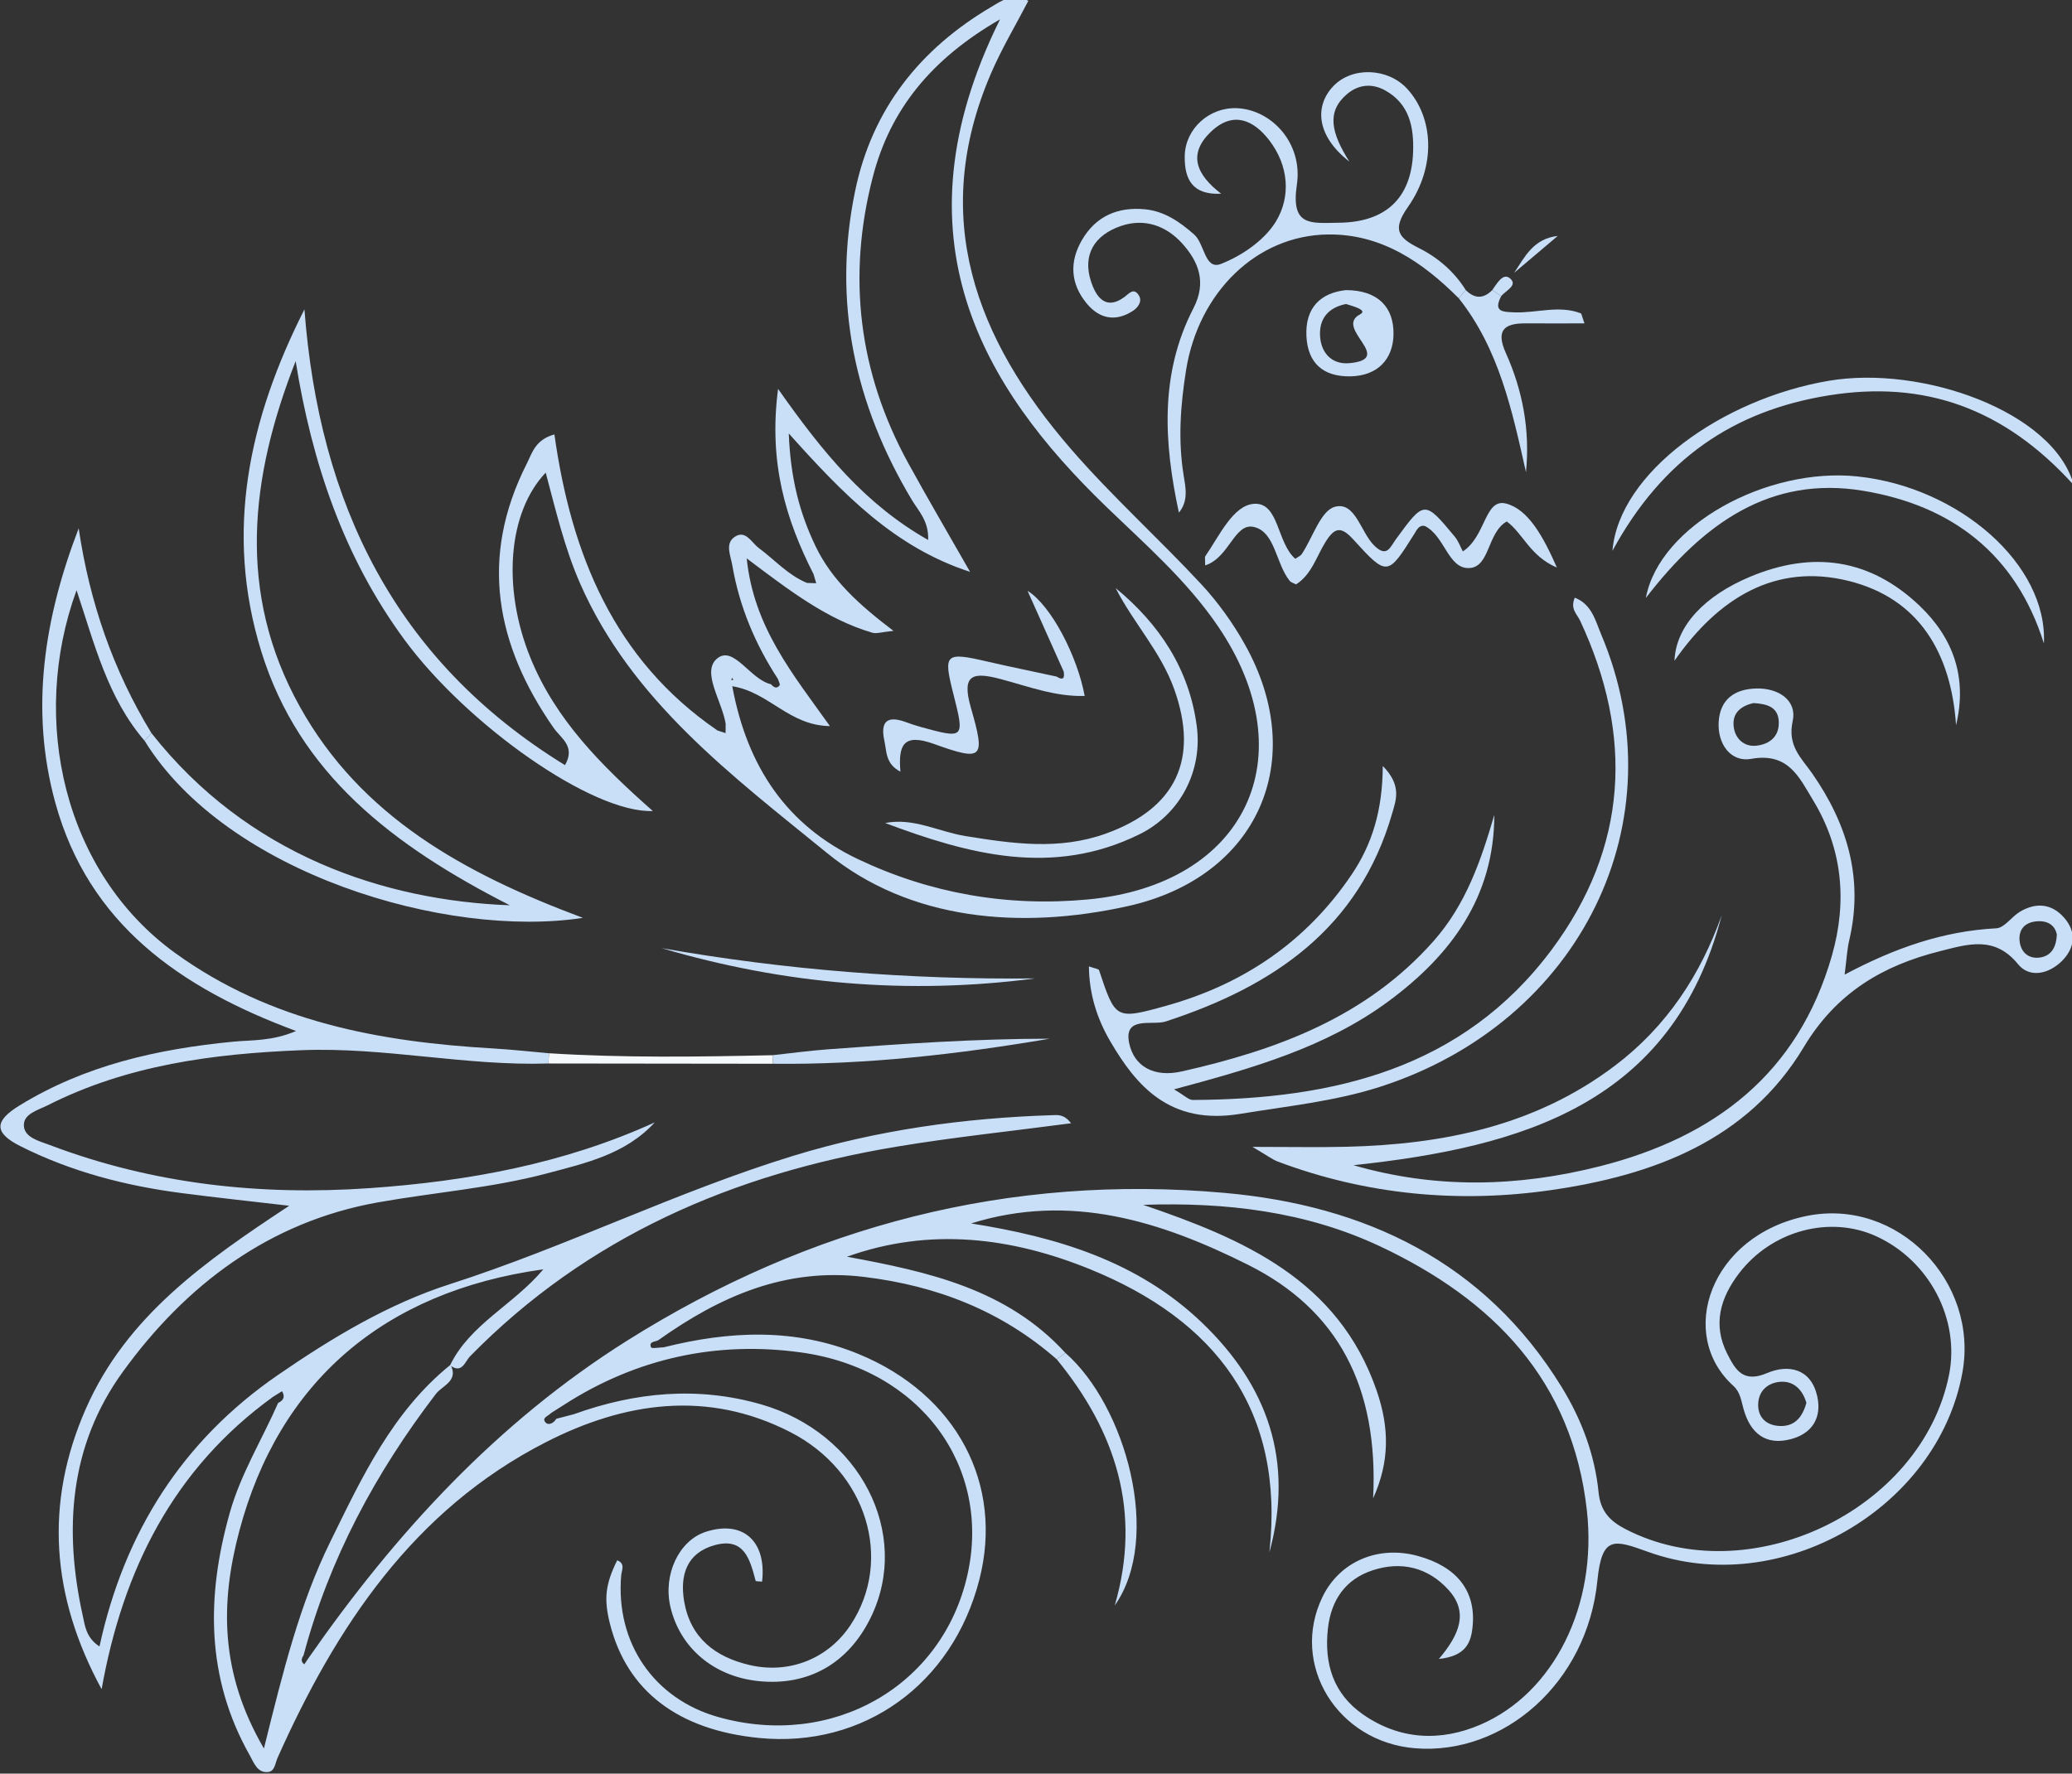 <?xml version="1.0" encoding="UTF-8" standalone="no"?>
<!-- Created with Inkscape (http://www.inkscape.org/) -->

<svg
   viewBox="0 0 82.386 70.541"
   version="1.1"
   id="main"
   xmlns="http://www.w3.org/2000/svg"
   xmlns:svg="http://www.w3.org/2000/svg">
  <rect x="0" y="0" width="82.386" height="70.541" fill="#333333" stroke="none"/>
  <defs
     id="defs13119" />
  <g
     id="layer1"
     transform="translate(-201.395,-134.975)">
    <g
       id="lc"
       transform="matrix(0.353,0,0,-0.353,173.387,303.277)">
      <path
         d="m 282.813,318.715 c -0.367,1.307 -1.278,2.433 -2.799,2.384 -1.459,-0.047 -2.653,-0.989 -2.633,-2.653 0.018,-1.464 1.006,-2.271 2.421,-2.333 1.615,-0.07 2.532,0.886 3.011,2.602 m -138.85,-1.281 c 6.928,2.493 13.942,3.175 21.118,1.113 11.094,-3.188 16.95,-14.531 12.354,-23.989 -2.53,-5.206 -7.055,-7.773 -12.674,-7.186 -5.041,0.527 -8.855,3.764 -9.916,8.416 -0.818,3.591 0.974,7.398 3.948,8.385 4.188,1.39 6.916,-0.995 6.39,-5.591 -0.254,0.029 -0.707,0.008 -0.731,0.102 -0.635,2.392 -1.275,4.918 -4.601,4.006 -3.181,-0.873 -3.943,-3.42 -3.445,-6.337 0.701,-4.106 3.481,-6.26 7.357,-7.169 4.482,-1.051 8.875,0.712 11.387,4.508 4.849,7.331 1.846,17.308 -6.79,21.735 -9.333,4.784 -18.696,3.388 -27.563,-1.156 -14.89,-7.63 -23.583,-20.751 -30.184,-35.532 -0.285,-0.637 -0.31,-1.545 -1.094,-1.615 -1.204,-0.106 -1.586,1.071 -2.035,1.866 -4.96,8.777 -4.914,17.977 -2.243,27.397 1.237,4.365 3.629,8.211 5.428,12.321 0.613,0.286 0.814,0.709 0.442,1.323 -0.333,-0.207 -0.666,-0.413 -0.998,-0.619 -11.207,-8.093 -16.917,-19.464 -19.324,-32.954 -5.68,10.451 -6.464,20.944 -1.771,31.613 4.592,10.439 13.459,16.624 22.902,22.854 -4.044,0.473 -8.093,0.903 -12.13,1.429 -6.317,0.822 -12.41,2.402 -18.144,5.281 -3.115,1.564 -2.854,2.899 -0.107,4.588 7.381,4.536 15.553,6.362 24.032,7.185 2.161,0.209 4.384,0.04 7.121,1.206 -13.122,4.864 -23.363,12.094 -27.113,25.701 -2.889,10.484 -1.28,20.765 2.627,30.938 1.226,-8.318 3.877,-16.001 8.198,-23.079 -0.26,-0.285 -0.519,-0.569 -0.778,-0.855 -4.156,4.825 -5.637,10.895 -7.66,16.958 -5.34,-14.635 -1.396,-31.828 11.096,-40.867 10.752,-7.78 23.042,-10.019 35.847,-10.763 2.099,-0.122 4.193,-0.358 6.288,-0.54 l -0.097,-1.152 c -9.305,-0.301 -18.468,1.87 -27.79,1.498 -9.928,-0.395 -19.629,-1.66 -28.622,-6.219 -1.062,-0.539 -2.757,-0.949 -2.654,-2.335 0.096,-1.306 1.753,-1.69 2.881,-2.118 11.639,-4.419 23.732,-5.732 36.07,-4.87 11.058,0.774 21.879,2.745 32.108,7.407 -3.289,-3.593 -7.795,-4.587 -12.119,-5.74 -6.249,-1.665 -12.741,-2.143 -19.082,-3.275 -12.163,-2.171 -21.596,-9.234 -28.741,-19.124 -5.989,-8.291 -6.64,-17.713 -4.484,-27.456 0.256,-1.16 0.371,-2.459 1.882,-3.45 2.798,12.891 9.36,23.2 20.12,30.599 6.04,4.155 12.37,7.981 19.359,10.224 13.129,4.213 25.501,10.419 38.668,14.458 9.449,2.899 19.214,4.258 29.107,4.576 0.673,0.022 1.371,0.147 2.184,-0.91 -6.808,-0.901 -13.284,-1.573 -19.694,-2.643 -18.351,-3.063 -34.779,-10.119 -48.023,-23.631 -0.521,-0.531 -0.9,-2.027 -2.231,-0.992 2.249,4.638 7.138,6.794 10.503,10.81 -18.028,-2.5 -29.796,-12.725 -34.249,-29.499 -2.156,-8.125 -2.176,-15.991 2.778,-24.486 2.169,8.757 4.034,16.278 7.451,23.241 3.574,7.282 7.018,14.707 13.57,19.99 0.946,-1.83 -0.938,-2.349 -1.656,-3.289 -6.798,-8.89 -12.001,-18.566 -14.894,-29.42 -0.226,-0.364 -0.369,-0.724 0.081,-1.037 0.144,0.215 0.289,0.43 0.434,0.645 9.818,14.115 21.267,26.602 35.944,35.832 20.582,12.945 43.048,18.791 67.256,16.637 15.806,-1.406 29.292,-7.714 37.99,-21.877 2.241,-3.648 3.733,-7.617 4.158,-11.864 0.216,-2.155 1.301,-3.247 3.026,-4.14 13.888,-7.186 33.348,2.062 36.441,17.334 1.27,6.272 -2.179,12.887 -8.155,15.642 -5.231,2.412 -11.801,0.676 -15.499,-4.173 -2.093,-2.746 -2.995,-5.759 -1.317,-9.056 0.909,-1.788 1.77,-3.327 4.483,-2.171 2.379,1.015 4.924,0.534 5.642,-2.572 0.551,-2.38 -0.501,-4.212 -2.929,-4.863 -2.879,-0.773 -4.591,0.669 -5.354,3.353 -0.27,0.951 -0.365,1.929 -1.158,2.645 -6.41,5.792 -2.626,16.95 8.293,19.148 10.208,2.055 19.366,-7.382 17.51,-17.636 -2.774,-15.338 -20.466,-25.603 -35.392,-20.223 -3.866,1.393 -5.215,1.864 -5.726,-3.245 -1.15,-11.507 -10.553,-19.678 -20.521,-18.879 -8.794,0.704 -14.148,9.477 -10.427,17.086 1.933,3.953 6.232,5.799 10.694,4.591 4.39,-1.189 6.541,-3.906 6.213,-7.807 -0.162,-1.937 -0.728,-3.482 -3.811,-3.807 2.337,2.764 3.365,5.277 1.069,7.797 -2.31,2.536 -5.316,3.24 -8.5,2.203 -3.067,-0.998 -4.715,-3.331 -5.072,-6.599 -0.433,-3.957 0.624,-7.325 3.941,-9.641 4.148,-2.894 8.758,-3.101 13.264,-1.152 8.301,3.592 13.141,13.477 11.974,24.069 -1.619,14.706 -10.584,23.82 -23.282,29.803 -8.37,3.943 -17.383,4.998 -26.701,4.685 11.321,-3.857 21.975,-8.45 26.29,-20.91 1.458,-4.211 1.474,-8.03 -0.39,-12.158 0.629,12.58 -3.973,21.247 -14.065,26.301 -9.783,4.898 -20.01,8.17 -31.22,4.671 9.637,-1.522 18.747,-4.237 25.978,-11.152 7.42,-7.095 10.441,-15.593 7.619,-25.914 1.779,16.131 -6.143,26.192 -20.204,31.911 -8.792,3.577 -18.016,4.761 -27.376,1.405 9.117,-1.68 18.024,-3.621 24.61,-10.843 l -0.984,-0.709 c -6.233,5.455 -13.524,8.292 -21.724,9.281 -8.852,1.069 -16.211,-2.205 -23.139,-7.125 -0.359,-0.213 -1.123,-0.135 -0.826,-0.812 0.077,-0.174 0.928,-0.008 1.423,0.003 7.4,1.858 14.779,2.2 21.978,-0.768 11.015,-4.542 16.349,-14.652 13.567,-25.445 -3.032,-11.761 -13.033,-18.948 -24.773,-17.805 -9.162,0.893 -14.93,5.311 -16.833,12.892 -0.699,2.788 -0.511,4.439 0.822,7.127 0.953,-0.364 0.498,-1.128 0.448,-1.713 -0.64,-7.581 3.677,-13.895 10.923,-15.942 12.847,-3.629 25.258,3.451 28.08,16.018 2.735,12.178 -5.256,23.204 -18.787,25.063 -9.444,1.298 -18.471,-0.645 -26.618,-5.883 -0.502,-0.319 -1.005,-0.638 -1.508,-0.957 -0.277,-0.323 -1.068,-0.518 -0.625,-1.038 0.343,-0.403 0.929,-0.1 1.233,0.397 0.652,0.17 1.303,0.34 1.953,0.51"
         style="fill:#c9dff8;fill-opacity:1;fill-rule:nonzero;stroke:none"
         id="path82" />
      <path
         d="m 161.86,400.408 -0.175,-0.215 0.237,-0.056 z m 30.128,74.191 c -7.815,-4.503 -12.375,-10.219 -14.327,-17.738 -2.912,-11.213 -1.621,-22.054 3.987,-32.271 2.259,-4.116 4.638,-8.164 6.963,-12.244 -8.515,2.762 -14.317,8.775 -20.423,15.596 0.203,-5.1 1.229,-8.977 3.019,-12.708 1.84,-3.832 4.892,-6.585 8.778,-9.538 -1.357,-0.132 -1.92,-0.343 -2.381,-0.208 -5.171,1.519 -9.38,4.792 -14.152,8.375 0.799,-7.737 5.141,-12.965 9.375,-18.896 -4.629,0.058 -6.839,3.83 -11.004,4.493 1.688,-9.086 6.128,-15.665 14.161,-19.482 8.168,-3.879 16.863,-5.388 25.898,-4.542 17.768,1.665 24.629,16.089 14.663,30.766 -3.511,5.171 -8.202,9.239 -12.65,13.537 -13.745,13.281 -24.15,30.207 -11.907,54.86 m -25.019,-74.323 c -2.566,3.933 -4.349,8.179 -5.144,12.822 -0.186,1.085 -0.824,2.398 0.222,3.155 1.262,0.91 1.937,-0.607 2.762,-1.219 1.796,-1.331 3.302,-3.06 5.43,-3.935 0.348,-0.011 0.696,-0.023 1.044,-0.036 -0.102,0.342 -0.202,0.685 -0.304,1.027 -3.136,6.174 -5.081,12.571 -3.994,20.868 5.035,-7.154 9.777,-12.976 16.904,-17.022 0.082,2.154 -1.091,3.268 -1.822,4.49 -6.478,10.824 -8.983,22.383 -6.402,34.839 1.914,9.234 7.314,15.999 15.336,20.734 1.122,0.662 2.38,1.627 4.174,0.684 -1.417,-2.731 -2.993,-5.362 -4.196,-8.154 -6.992,-16.216 -1.723,-29.966 9.007,-42.357 4.599,-5.311 9.858,-10.043 14.646,-15.197 1.898,-2.042 3.575,-4.379 4.937,-6.813 7.307,-13.053 1.442,-26.226 -13.172,-29.475 -12.099,-2.69 -24.571,-1.632 -33.894,5.977 -10.534,8.598 -21.995,17.097 -27.817,30.373 -1.764,4.022 -2.738,8.25 -3.875,12.489 -4.263,-4.485 -4.919,-13.017 -1.71,-20.892 2.824,-6.931 7.955,-12.096 13.776,-17.235 -6.831,-0.263 -20.933,9.741 -27.947,19.261 -6.898,9.365 -10.451,20.018 -12.285,31.426 -5.132,-13.063 -6.663,-26.1 0.467,-38.921 6.884,-12.375 18.492,-18.804 31.891,-23.803 -15.383,-2.364 -40.157,4.998 -49.377,19.958 0.259,0.285 0.518,0.569 0.778,0.855 10.81,-13.739 26.222,-18.871 40.369,-19.396 -13.205,6.733 -23.728,14.816 -27.996,28.593 -4.174,13.472 -1.402,26.176 4.857,38.546 1.66,-21.866 10.192,-39.571 29.348,-51.349 1.226,2.118 -0.468,3.036 -1.276,4.194 -6.532,9.367 -8.386,19.205 -3.033,29.759 0.607,1.196 0.944,2.707 3.118,3.308 1.888,-13.442 6.686,-25.358 18.36,-33.351 0.307,-0.1 0.612,-0.201 0.919,-0.302 0.004,0.348 0.008,0.698 0.012,1.046 -0.396,2.531 -2.741,5.829 -0.994,7.331 1.874,1.611 3.737,-2.347 6.101,-2.87 0.288,-0.337 0.635,-0.562 0.967,-0.13 0.094,0.121 -0.116,0.475 -0.187,0.722"
         style="fill:#c9dff8;fill-opacity:1;fill-rule:nonzero;stroke:none"
         id="path90" />
      <path
         d="m 311.022,371.514 c -0.229,1.017 -1.026,1.578 -2.313,1.453 -1.332,-0.128 -2.014,-0.955 -1.879,-2.221 0.131,-1.248 1,-2.03 2.274,-1.854 1.221,0.169 1.866,1.06 1.918,2.622 m -34.177,26.049 c -1.223,-0.291 -2.43,-0.979 -2.22,-2.672 0.167,-1.346 1.173,-2.29 2.577,-2.128 1.469,0.171 2.588,1.039 2.499,2.735 -0.084,1.593 -1.244,1.97 -2.856,2.065 m -3.569,-23.903 c -5.513,-21.252 -22.464,-26.133 -41.484,-28.167 9.285,-2.686 18.514,-2.462 27.762,-0.117 12.924,3.278 22.34,10.45 26.134,23.733 1.739,6.091 1.209,12.025 -2.124,17.51 -1.551,2.553 -2.767,5.416 -6.972,4.657 -2.299,-0.416 -3.817,1.692 -3.658,4.183 0.161,2.52 1.79,3.69 4.251,3.747 2.536,0.059 4.59,-1.375 4.085,-3.67 -0.618,-2.814 0.981,-4.155 2.208,-5.919 3.957,-5.691 5.789,-11.838 4.163,-18.773 -0.251,-1.068 -0.301,-2.184 -0.521,-3.877 5.666,3.019 11.135,4.908 17.09,5.219 0.916,0.048 1.724,1.317 2.668,1.875 1.792,1.059 3.557,0.921 4.96,-0.672 1.459,-1.657 1.201,-3.471 -0.269,-4.914 -1.446,-1.422 -3.608,-1.941 -4.915,-0.333 -2.652,3.263 -5.7,2.241 -8.797,1.465 -6.484,-1.626 -11.682,-4.705 -15.339,-10.808 -6.32,-10.546 -17.026,-14.454 -28.434,-16.105 -10.417,-1.507 -20.819,-0.547 -30.803,3.207 -0.616,0.231 -1.157,0.66 -2.865,1.659 4.348,0 7.48,-0.065 10.61,0.012 10.898,0.267 21.254,2.355 30.203,9.122 5.886,4.45 9.677,10.295 12.047,16.966"
         style="fill:#c9dff8;fill-opacity:1;fill-rule:nonzero;stroke:none"
         id="path150" />
      <path
         d="m 247.661,384.959 c -0.012,-9.191 -4.837,-15.781 -11.957,-21.024 -7.001,-5.155 -15.243,-7.514 -24.123,-9.894 1.178,-0.686 1.648,-1.198 2.115,-1.196 15.804,0.075 30.398,3.476 40.424,16.928 8.591,11.525 9.268,24.113 3.193,37.099 -0.331,0.707 -1.132,1.3 -0.589,2.566 1.926,-0.757 2.319,-2.588 2.966,-4.121 8.863,-20.983 -2.251,-43.714 -24.925,-50.998 -5.118,-1.643 -10.445,-2.169 -15.724,-3.04 -7.959,-1.312 -11.733,3.202 -14.635,8.167 -1.466,2.508 -2.377,5.275 -2.41,8.449 0.67,-0.243 1.094,-0.276 1.145,-0.432 1.836,-5.522 1.851,-5.595 7.522,-4.018 8.721,2.425 15.812,7.22 20.922,14.786 2.307,3.416 3.49,7.231 3.512,12.243 2.165,-2.192 1.489,-3.845 1.071,-5.302 -3.733,-13.005 -13.404,-19.534 -25.53,-23.487 -1.479,-0.483 -4.758,0.68 -4.109,-2.429 0.556,-2.659 2.826,-3.898 5.922,-3.198 10.745,2.424 20.768,6.114 28.351,14.669 3.675,4.145 5.356,9.107 6.859,14.232"
         style="fill:#c9dff8;fill-opacity:1;fill-rule:nonzero;stroke:none"
         id="path170" />
      <path
         d="m 243.656,443.171 c -4.093,4.093 -8.724,7.267 -14.75,7.188 -8.029,-0.105 -14.57,-6.523 -15.967,-15.296 -0.622,-3.912 -0.915,-7.816 -0.283,-11.772 0.224,-1.402 0.591,-2.923 -0.523,-4.273 -1.681,7.817 -2.195,15.605 1.632,23.018 1.521,2.945 0.588,5.257 -1.259,7.308 -1.785,1.981 -4.228,2.89 -6.909,1.97 -2.963,-1.018 -4.356,-3.233 -3.36,-6.263 0.466,-1.418 1.478,-3.372 3.704,-1.779 0.57,0.407 1.069,1.132 1.652,0.27 0.473,-0.697 -0.059,-1.414 -0.648,-1.795 -1.977,-1.28 -3.796,-0.882 -5.232,0.881 -1.793,2.2 -1.927,4.634 -0.513,7.083 1.581,2.739 4.102,3.786 7.137,3.482 2.164,-0.215 3.896,-1.407 5.524,-2.848 1.182,-1.047 1.173,-4.019 3.004,-3.305 2.364,0.921 4.902,2.662 6.188,4.769 1.727,2.828 1.438,6.324 -0.737,9.156 -1.737,2.262 -4.025,3.324 -6.476,1.057 -2.798,-2.588 -1.733,-4.932 1.053,-7.072 -3.241,-0.168 -4.149,1.637 -4.103,4.253 0.053,3.055 2.749,5.497 5.852,5.384 3.907,-0.143 7.474,-3.926 6.778,-8.624 -0.705,-4.755 1.583,-4.318 4.727,-4.283 5.213,0.057 8.187,2.688 8.367,7.996 0.095,2.79 -0.42,5.385 -3.12,6.899 -1.485,0.834 -3.021,0.708 -4.335,-0.411 -2.311,-1.97 -1.791,-4.34 0.276,-7.597 -3.677,2.863 -3.986,6.218 -1.805,8.505 2.111,2.215 6.136,2.072 8.313,-0.297 2.99,-3.252 3.294,-8.751 0.094,-13.311 -1.782,-2.538 -1.143,-3.449 1.215,-4.629 2.141,-1.071 3.983,-2.645 5.287,-4.733 -0.261,-0.31 -0.522,-0.62 -0.783,-0.931"
         style="fill:#c9dff8;fill-opacity:1;fill-rule:nonzero;stroke:none"
         id="path194" />
      <path
         d="m 215.092,413.075 c 0,0.747 -0.058,0.927 0.008,1.021 1.591,2.297 3.147,5.791 5.531,5.918 2.786,0.15 2.533,-4.41 4.614,-6.198 0.29,0.208 0.588,0.322 0.732,0.539 1.235,1.857 2.131,4.895 3.731,5.323 2.308,0.617 2.884,-2.851 4.421,-4.364 1.435,-1.411 1.787,-0.203 2.435,0.687 3.214,4.411 3.232,4.415 6.626,0.332 0.435,-0.525 0.673,-1.213 0.925,-1.685 2.629,1.721 2.45,6.022 4.876,5.391 2.489,-0.648 4.179,-3.701 5.719,-7.209 -3.044,1.299 -3.793,3.832 -5.645,5.193 -2.229,-1.252 -1.874,-5.165 -4.249,-5.249 -2.361,-0.084 -2.731,3.617 -4.975,4.736 -0.673,0.158 -0.914,-0.449 -1.182,-0.875 -3.006,-4.784 -3.06,-4.843 -6.89,-0.63 -1.389,1.526 -2.106,1.334 -3.123,-0.293 -1.024,-1.637 -1.55,-3.654 -3.318,-4.78 -0.265,0.145 -0.566,0.217 -0.72,0.408 -1.572,1.941 -1.615,5.506 -4.033,6.066 -2.18,0.505 -2.76,-3.466 -5.483,-4.331"
         style="fill:#c9dff8;fill-opacity:1;fill-rule:nonzero;stroke:none"
         id="path310" />
      <path
         d="m 312.928,422.127 c -7.889,8.72 -16.897,11.834 -27.645,10.094 -10.64,-1.725 -18.668,-7.113 -24.316,-17.505 0.731,8.821 12.377,17.112 24.332,19.152 10.574,1.806 25.389,-3.496 27.629,-11.741"
         style="fill:#c9dff8;fill-opacity:1;fill-rule:nonzero;stroke:none"
         id="path338" />
      <path
         d="m 309.566,404.279 c -3.174,10.122 -10.43,15.561 -20.361,17.202 -10.45,1.727 -18.002,-3.663 -24.475,-12.077 1.517,8.18 13.655,14.778 23.868,13.69 11.44,-1.216 21.398,-9.936 20.968,-18.815"
         style="fill:#c9dff8;fill-opacity:1;fill-rule:nonzero;stroke:none"
         id="path354" />
      <path
         d="m 299.671,395.07 c -0.554,8.093 -4.142,14.292 -12.128,16.261 -8.192,2.018 -14.628,-1.881 -19.587,-9.001 0.152,3.931 3.416,7.329 8.511,9.463 7.056,2.955 13.502,2.06 19.088,-3.259 3.84,-3.657 5.395,-8.137 4.116,-13.464"
         style="fill:#c9dff8;fill-opacity:1;fill-rule:nonzero;stroke:none"
         id="path462" />
      <path
         d="m 195.924,366.538 c -14.253,-1.864 -28.261,-0.655 -42.045,3.41 13.927,-2.452 27.945,-3.552 42.045,-3.41"
         style="fill:#c9dff8;fill-opacity:1;fill-rule:nonzero;stroke:none"
         id="path478" />
      <path
         d="m 244.439,444.102 c 0.996,-1.001 1.994,-1.017 2.994,-0.006 0.335,-0.229 0.669,-0.459 1.003,-0.689 -0.924,-1.77 0.171,-1.772 1.483,-1.823 2.499,-0.097 5.01,0.843 7.487,-0.111 0.081,-0.031 0.094,-0.239 0.41,-1.132 -2.37,0 -4.513,-0.01 -6.654,0.002 -2.477,0.016 -3.322,-0.848 -2.198,-3.351 1.895,-4.221 2.733,-8.682 2.264,-13.417 -1.558,6.945 -3.034,13.873 -7.572,19.597 0.261,0.31 0.522,0.62 0.783,0.93"
         style="fill:#c9dff8;fill-opacity:1;fill-rule:nonzero;stroke:none"
         id="path526" />
      <path
         d="m 166.367,357.889 c 2.079,0.225 4.153,0.508 6.237,0.663 8.311,0.617 16.625,1.195 24.989,1.197 -10.325,-1.753 -20.694,-2.95 -31.193,-2.824 -0.011,0.321 -0.021,0.643 -0.033,0.964"
         style="fill:#c9dff8;fill-opacity:1;fill-rule:nonzero;stroke:none"
         id="path538" />
      <path
         d="m 230.962,442.524 c -1.673,-0.325 -2.908,-1.328 -2.937,-3.256 -0.032,-2.129 1.261,-3.602 3.319,-3.41 5.22,0.488 -1.784,3.939 1.191,5.498 0.899,0.471 -0.711,0.899 -1.573,1.168 m -0.022,1.565 c 3.664,-0.004 5.416,-1.981 5.367,-4.985 -0.045,-2.783 -1.779,-4.684 -4.876,-4.731 -3.059,-0.047 -4.786,1.505 -4.933,4.528 -0.158,3.239 1.635,4.883 4.442,5.188"
         style="fill:#c9dff8;fill-opacity:1;fill-rule:nonzero;stroke:none"
         id="path550" />
      <path
         d="m 199.353,324.34 c 6.805,-5.965 10.929,-20.838 5.554,-28.448 3.072,10.578 0.102,19.624 -6.538,27.739 z"
         style="fill:#c9dff8;fill-opacity:1;fill-rule:nonzero;stroke:none"
         id="path566" />
      <path
         d="m 166.367,357.889 c 0.012,-0.321 0.022,-0.643 0.033,-0.964 -8.433,0.01 -16.866,0.02 -25.3,0.03 l 0.097,1.152 c 8.387,-0.527 16.778,-0.405 25.17,-0.218"
         style="fill:#f6f9fb;fill-opacity:1;fill-rule:nonzero;stroke:none"
         id="path666" />
      <path
         d="m 254.807,450.194 c -1.636,-1.384 -3.271,-2.768 -4.906,-4.151 1.2,1.805 2.161,3.844 4.906,4.151"
         style="fill:#c9dff8;fill-opacity:1;fill-rule:nonzero;stroke:none"
         id="path694" />
      <path
         d="m 247.433,444.096 c 0.521,0.724 1.203,1.998 2.003,1.312 0.919,-0.791 -0.509,-1.373 -1,-2.001 -0.334,0.23 -0.668,0.46 -1.003,0.689"
         style="fill:#c9dff8;fill-opacity:1;fill-rule:nonzero;stroke:none"
         id="path710" />
      <path
         d="m 205.008,410.518 c 4.962,-4.092 8.276,-9.129 9.133,-15.519 0.675,-5.032 -1.817,-9.939 -6.454,-12.224 -9.774,-4.819 -19.259,-2.252 -28.641,1.273 3.181,0.633 6.011,-0.98 9.039,-1.469 5.315,-0.859 10.558,-1.617 15.817,0.276 7.909,2.846 10.515,8.398 7.701,16.277 -1.509,4.224 -4.608,7.476 -6.595,11.386"
         style="fill:#c9dff8;fill-opacity:1;fill-rule:nonzero;stroke:none"
         id="path858" />
      <path
         d="m 199.157,401.111 c -1.297,2.896 -2.594,5.794 -4.072,9.098 2.63,-1.626 5.603,-7.314 6.435,-11.845 -3.314,-0.096 -6.351,1.075 -9.413,1.889 -3.119,0.829 -4.504,0.617 -3.414,-3.179 1.662,-5.785 1.408,-6.114 -4.159,-4.114 -3.47,1.247 -4.015,-0.156 -3.77,-3.127 -1.686,0.883 -1.539,2.247 -1.8,3.447 -0.487,2.227 0.307,2.913 2.432,2.132 0.526,-0.194 1.056,-0.376 1.596,-0.525 5.007,-1.375 5.02,-1.359 3.727,3.743 -1.142,4.509 -0.915,4.71 3.836,3.611 2.592,-0.6 5.2,-1.129 7.8,-1.691 0.722,-0.462 0.933,-0.194 0.802,0.561"
         style="fill:#c9dff8;fill-opacity:1;fill-rule:nonzero;stroke:none"
         id="path862" />
    </g>
  </g>
</svg>
